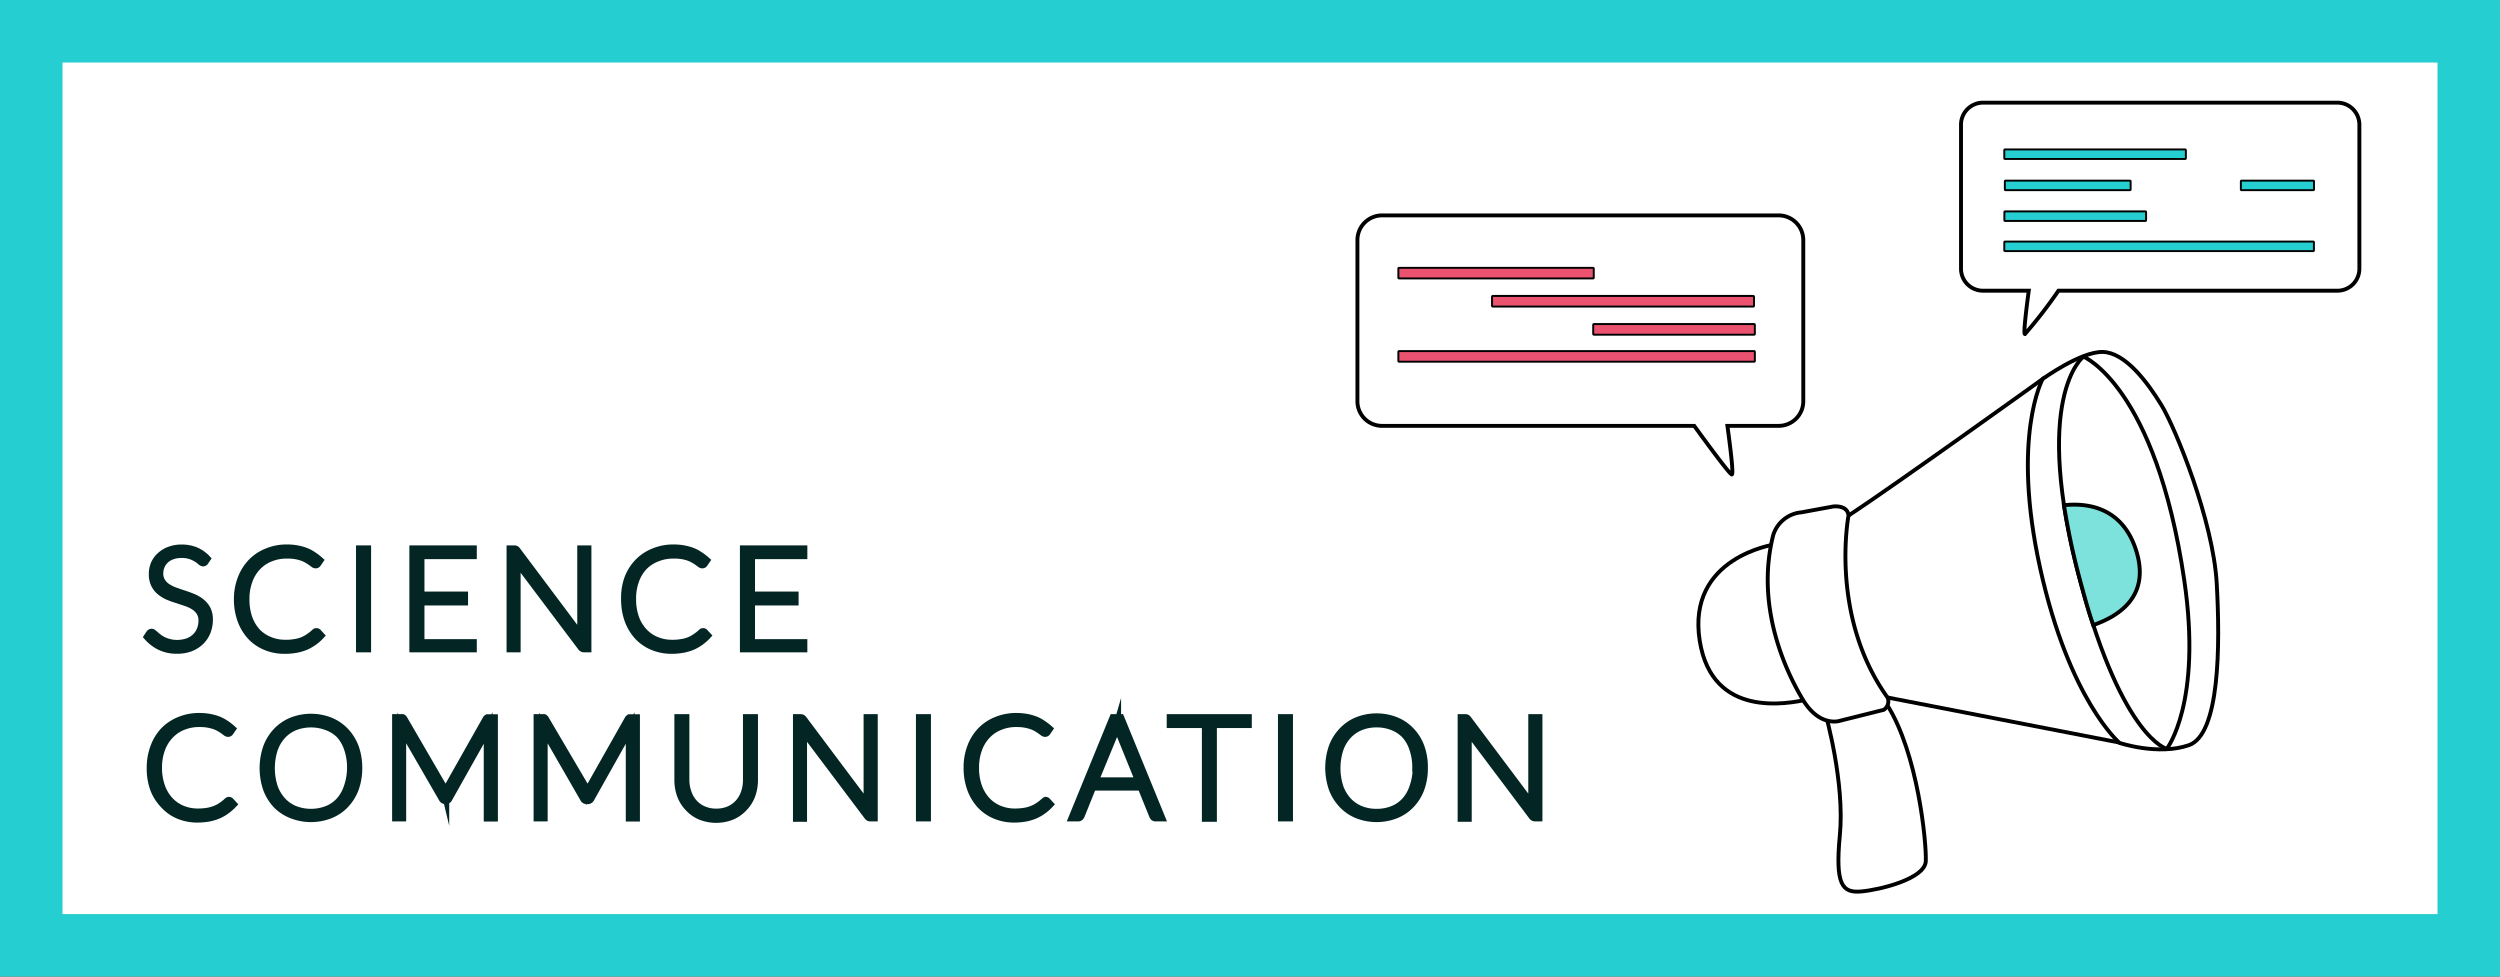 <svg xmlns="http://www.w3.org/2000/svg" viewBox="0 0 320 125"><rect x="0" y="0" width="320" height="125" fill="#333333" stroke="none"/><defs><style>.cls-1,.cls-4{fill:#fff;}.cls-2,.cls-7{fill:#25ced1;}.cls-3,.cls-8{fill:none;}.cls-3,.cls-4,.cls-5,.cls-6,.cls-7{stroke:#000;}.cls-3,.cls-4,.cls-5,.cls-6,.cls-7,.cls-8{stroke-miterlimit:10;}.cls-3,.cls-4,.cls-5{stroke-width:0.5px;}.cls-5{fill:#7de2db;}.cls-6{fill:#ea526f;}.cls-6,.cls-7{stroke-width:0.25px;}.cls-8{stroke:#032624;}</style></defs><g id="SCI_COMM" data-name="SCI COMM"><rect class="cls-1" x="4" y="4" width="312" height="117"/><path class="cls-2" d="M312,8V117H8V8H312m8-8H0V125H320V0Z"/></g><g id="Layer_18" data-name="Layer 18"><path class="cls-3" d="M227.16,69.69s-11.32,1.61-9.59,12.36c1.61,10,11.32,8,13.81,7.49S227.16,69.69,227.16,69.69Z"/><path class="cls-3" d="M233.67,91.4s2.49,8.74,1.83,15.53c-.61,6.33.31,7.38,2.7,7.18s8.19-1.61,8.3-3.87-1-13.87-5-20.1S233.67,91.4,233.67,91.4Z"/><path class="cls-3" d="M261.46,48.51S242.68,62,236.61,66l-3.55,5.2,2.52,15.15,6.07,2.94,29.65,5.76-.68-3.28-5.39-14.69-2.74-16.74-.8-10.28Z"/><path class="cls-4" d="M236.61,66s-2.48,12.85,5,23.29a1.28,1.28,0,0,1-.5,1.57l-5.6,1.4s-2.59.91-4.78-2.76-6.05-11.91-3.76-21a4.17,4.17,0,0,1,3.61-2.92l4.07-.75S236.5,64.59,236.61,66Z"/><path class="cls-4" d="M261.46,48.51s4.88-3.54,7.71-3.46,5.64,3.77,7.48,6.78,6.64,14.85,7.09,22.84.39,19.37-3.58,20.72-8.86-.3-8.86-.3-6.41-5.42-10.15-22.31S261.46,48.51,261.46,48.51Z"/><path class="cls-4" d="M277.35,95.85s4.56-5.84,2.23-21.62c-3.66-24.82-12.9-28.58-12.9-28.58s-6.83,5.13-.3,29.12C271.76,94.54,277.35,95.85,277.35,95.85Z"/><path class="cls-5" d="M264.19,64.67a91.84,91.84,0,0,0,2.19,10.1c.52,1.92,1,3.66,1.56,5.24,2.84-1,7.44-3.4,5.48-9.57C271.6,64.72,266.87,64.37,264.19,64.67Z"/><path class="cls-3" d="M227.65,27.57H176.92a3.16,3.16,0,0,0-3.17,3.14V51.38a3.15,3.15,0,0,0,3.17,3.13h39.94c1.62,2.23,4.55,6.22,4.81,6.22s-.23-3.77-.56-6.22h6.54a3.15,3.15,0,0,0,3.17-3.13V30.71A3.16,3.16,0,0,0,227.65,27.57Z"/><rect class="cls-6" x="178.99" y="34.28" width="25.01" height="1.36" rx="0.07"/><rect class="cls-6" x="190.98" y="37.88" width="33.53" height="1.36" rx="0.07"/><rect class="cls-6" x="178.99" y="44.94" width="45.63" height="1.36" rx="0.07"/><rect class="cls-6" x="203.93" y="41.48" width="20.69" height="1.36" rx="0.07"/><path class="cls-3" d="M253.84,13.14h45.33a2.82,2.82,0,0,1,2.83,2.8V34.41a2.81,2.81,0,0,1-2.83,2.8H263.48a59.35,59.35,0,0,1-4.29,5.55c-.22,0,.2-3.36.49-5.55h-5.84a2.81,2.81,0,0,1-2.83-2.8V15.94A2.82,2.82,0,0,1,253.84,13.14Z"/><rect class="cls-7" x="286.82" y="23.11" width="9.36" height="1.22" rx="0.06" transform="translate(583.01 47.45) rotate(180)"/><rect class="cls-7" x="256.62" y="23.11" width="16.1" height="1.22" rx="0.06" transform="translate(529.34 47.45) rotate(180)"/><rect class="cls-7" x="256.55" y="19.13" width="23.24" height="1.22" rx="0.06" transform="translate(536.34 39.48) rotate(180)"/><rect class="cls-7" x="256.55" y="30.91" width="39.63" height="1.22" rx="0.06" transform="translate(552.73 63.05) rotate(180)"/><rect class="cls-7" x="256.55" y="27.06" width="18.14" height="1.22" rx="0.06" transform="translate(531.25 55.34) rotate(180)"/></g><g id="Layer_23" data-name="Layer 23"><path class="cls-8" d="M26.22,71.86A.27.27,0,0,1,26,72a.52.52,0,0,1-.3-.17,4.34,4.34,0,0,0-.5-.37,4.18,4.18,0,0,0-.79-.37,3.61,3.61,0,0,0-1.17-.17,3.51,3.51,0,0,0-1.22.2,2.47,2.47,0,0,0-.89.54,2.23,2.23,0,0,0-.54.79,2.5,2.5,0,0,0-.19.94,1.93,1.93,0,0,0,.28,1.07,2.39,2.39,0,0,0,.72.73,4.91,4.91,0,0,0,1,.49c.38.14.77.27,1.17.4s.8.28,1.18.44a4.28,4.28,0,0,1,1,.6,2.88,2.88,0,0,1,.73.89,2.83,2.83,0,0,1,.27,1.31,4.16,4.16,0,0,1-.27,1.5,3.49,3.49,0,0,1-.8,1.23,3.83,3.83,0,0,1-1.28.83,4.63,4.63,0,0,1-1.72.3,4.83,4.83,0,0,1-2.17-.45,5.12,5.12,0,0,1-1.6-1.22l.26-.39a.31.31,0,0,1,.25-.14.37.37,0,0,1,.2.11l.31.26c.12.11.27.22.43.35a4.59,4.59,0,0,0,.59.34,4.33,4.33,0,0,0,.77.26,4.21,4.21,0,0,0,2.33-.12,2.88,2.88,0,0,0,1-.62,2.6,2.6,0,0,0,.63-.94,3,3,0,0,0,.22-1.17,2,2,0,0,0-.28-1.11,2.39,2.39,0,0,0-.72-.73,4.68,4.68,0,0,0-1-.49l-1.17-.39a11.79,11.79,0,0,1-1.18-.42,4.28,4.28,0,0,1-1-.6,2.74,2.74,0,0,1-.73-.91,3,3,0,0,1-.27-1.36,3.21,3.21,0,0,1,.24-1.23,3,3,0,0,1,.71-1,3.42,3.42,0,0,1,1.16-.73,4.31,4.31,0,0,1,1.57-.28,4.71,4.71,0,0,1,1.78.32,4.23,4.23,0,0,1,1.44,1Z"/><path class="cls-8" d="M40.51,80.9a.2.2,0,0,1,.15.06l.36.39a5.64,5.64,0,0,1-.86.76,5.71,5.71,0,0,1-1,.58,6.22,6.22,0,0,1-1.22.37,8.14,8.14,0,0,1-1.45.13A6.19,6.19,0,0,1,34,82.72a5.44,5.44,0,0,1-1.89-1.31,6.2,6.2,0,0,1-1.23-2.06,7.81,7.81,0,0,1-.44-2.68A7.21,7.21,0,0,1,30.94,74,6.06,6.06,0,0,1,32.21,72a5.67,5.67,0,0,1,2-1.33,6.45,6.45,0,0,1,2.53-.48,7.15,7.15,0,0,1,1.27.11,6.69,6.69,0,0,1,1.07.29,4.41,4.41,0,0,1,.94.49,6.65,6.65,0,0,1,.87.66l-.28.41a.25.25,0,0,1-.23.1.37.37,0,0,1-.2-.09l-.32-.23a5.49,5.49,0,0,0-.47-.31,4.41,4.41,0,0,0-.65-.31,5.9,5.9,0,0,0-.88-.23A6.27,6.27,0,0,0,36.72,71a5.43,5.43,0,0,0-2.13.4,4.64,4.64,0,0,0-1.68,1.14,5.08,5.08,0,0,0-1.09,1.8,6.77,6.77,0,0,0-.39,2.37,7.17,7.17,0,0,0,.38,2.41,5.35,5.35,0,0,0,1.07,1.8A4.67,4.67,0,0,0,34.5,82a5.16,5.16,0,0,0,2,.39,6.46,6.46,0,0,0,1.22-.09,4.22,4.22,0,0,0,1-.26,4.15,4.15,0,0,0,.83-.45,5.27,5.27,0,0,0,.77-.61l.08-.06Z"/><path class="cls-8" d="M47,83h-.93V70.31H47Z"/><path class="cls-8" d="M60.53,70.31v.76h-6.7v5.15h5.58V77H53.83v5.31h6.7V83H52.9V70.31Z"/><path class="cls-8" d="M66,70.34a.47.47,0,0,1,.15.14l8.24,11c0-.18,0-.35,0-.52V70.31h.81V83h-.44a.41.41,0,0,1-.34-.18l-8.28-11a4.63,4.63,0,0,1,0,.51V83h-.8V70.31h.45A.56.56,0,0,1,66,70.34Z"/><path class="cls-8" d="M90,80.9a.2.2,0,0,1,.15.06l.36.39a5.64,5.64,0,0,1-.86.76,5.71,5.71,0,0,1-1,.58,6.22,6.22,0,0,1-1.22.37,8.14,8.14,0,0,1-1.45.13,6.23,6.23,0,0,1-2.43-.47,5.44,5.44,0,0,1-1.89-1.31,6.2,6.2,0,0,1-1.23-2.06A7.81,7.81,0,0,1,80,76.67,7.21,7.21,0,0,1,80.43,74,6.06,6.06,0,0,1,81.7,72a5.67,5.67,0,0,1,2-1.33,6.45,6.45,0,0,1,2.53-.48,7.15,7.15,0,0,1,1.27.11,6.69,6.69,0,0,1,1.07.29,4.41,4.41,0,0,1,.94.49,6.65,6.65,0,0,1,.87.66l-.28.41a.25.25,0,0,1-.23.1.37.37,0,0,1-.2-.09l-.32-.23a5.49,5.49,0,0,0-.47-.31,4.41,4.41,0,0,0-.65-.31,5.59,5.59,0,0,0-.88-.23A6.27,6.27,0,0,0,86.21,71a5.46,5.46,0,0,0-2.13.4A4.64,4.64,0,0,0,82.4,72.5a5.08,5.08,0,0,0-1.09,1.8,6.77,6.77,0,0,0-.39,2.37,7.17,7.17,0,0,0,.38,2.41,5.21,5.21,0,0,0,1.08,1.8A4.54,4.54,0,0,0,84,82a5.16,5.16,0,0,0,2,.39,6.46,6.46,0,0,0,1.22-.09,4.22,4.22,0,0,0,1-.26,4.15,4.15,0,0,0,.83-.45,5.27,5.27,0,0,0,.77-.61l.08-.06Z"/><path class="cls-8" d="M102.84,70.31v.76h-6.7v5.15h5.58V77H96.14v5.31h6.7V83H95.21V70.31Z"/><path class="cls-8" d="M29.3,102.5a.25.25,0,0,1,.16.06l.36.39a6.23,6.23,0,0,1-.87.76,5.09,5.09,0,0,1-1,.58,6.12,6.12,0,0,1-1.21.37,8.26,8.26,0,0,1-1.46.13,6.14,6.14,0,0,1-2.42-.47A5.26,5.26,0,0,1,21,103,5.89,5.89,0,0,1,19.72,101a7.61,7.61,0,0,1-.44-2.68,7.48,7.48,0,0,1,.45-2.65A6,6,0,0,1,21,93.57a5.72,5.72,0,0,1,2-1.33,6.52,6.52,0,0,1,2.53-.48,7,7,0,0,1,1.27.11,6.81,6.81,0,0,1,1.08.29,5,5,0,0,1,.94.49,7.3,7.3,0,0,1,.86.66l-.28.41a.24.24,0,0,1-.22.1.4.4,0,0,1-.21-.09l-.32-.23a4.26,4.26,0,0,0-.47-.31,4.41,4.41,0,0,0-.65-.31,5.45,5.45,0,0,0-.87-.23,6.39,6.39,0,0,0-1.13-.09,5.5,5.5,0,0,0-2.13.4,4.52,4.52,0,0,0-1.67,1.14,5.1,5.1,0,0,0-1.1,1.8,6.77,6.77,0,0,0-.39,2.37,7,7,0,0,0,.39,2.41,5.19,5.19,0,0,0,1.07,1.8,4.63,4.63,0,0,0,1.61,1.12,5.24,5.24,0,0,0,2,.39,7.5,7.5,0,0,0,1.22-.09,4.85,4.85,0,0,0,1-.27,4.19,4.19,0,0,0,.84-.44,5.21,5.21,0,0,0,.76-.61l.09-.06Z"/><path class="cls-8" d="M45.87,98.27a7.85,7.85,0,0,1-.44,2.68,6,6,0,0,1-1.24,2,5.47,5.47,0,0,1-1.92,1.31,6.7,6.7,0,0,1-4.93,0A5.56,5.56,0,0,1,35.42,103a6,6,0,0,1-1.24-2,8.18,8.18,0,0,1,0-5.35,6,6,0,0,1,1.24-2,5.59,5.59,0,0,1,1.92-1.32,6.7,6.7,0,0,1,4.93,0,5.49,5.49,0,0,1,1.92,1.32,6,6,0,0,1,1.24,2A7.79,7.79,0,0,1,45.87,98.27Zm-.95,0a7.36,7.36,0,0,0-.37-2.39,5.13,5.13,0,0,0-1-1.8A4.39,4.39,0,0,0,41.89,93a5.77,5.77,0,0,0-4.17,0,4.56,4.56,0,0,0-1.62,1.13,5.15,5.15,0,0,0-1.05,1.8,7.94,7.94,0,0,0,0,4.79,5.2,5.2,0,0,0,1.05,1.79,4.56,4.56,0,0,0,1.62,1.13,5.77,5.77,0,0,0,4.17,0,4.39,4.39,0,0,0,1.62-1.13,5.18,5.18,0,0,0,1-1.79A7.42,7.42,0,0,0,44.92,98.27Z"/><path class="cls-8" d="M57,101.47c0-.09.08-.19.11-.28a2.15,2.15,0,0,1,.14-.26l5-8.85a.41.41,0,0,1,.14-.15l.2,0h.64v12.73h-.81V93.79a4.46,4.46,0,0,1,0-.5l-5,8.9a.38.38,0,0,1-.36.24H57a.4.4,0,0,1-.36-.24l-5.15-8.91a4.63,4.63,0,0,1,0,.51v10.85h-.8V91.91h.63l.2,0a.35.35,0,0,1,.15.15l5.14,8.85A3.25,3.25,0,0,1,57,101.47Z"/><path class="cls-8" d="M75.18,101.47l.12-.28a2.1,2.1,0,0,1,.13-.26l5-8.85a.41.41,0,0,1,.14-.15l.2,0h.64v12.73H80.6V93.79a4.46,4.46,0,0,1,0-.5l-5,8.9a.4.4,0,0,1-.36.24h-.15a.4.4,0,0,1-.36-.24L69.6,93.28a4.63,4.63,0,0,1,0,.51v10.85h-.8V91.91h.63l.2,0a.35.35,0,0,1,.15.15L75,100.93A3.25,3.25,0,0,1,75.18,101.47Z"/><path class="cls-8" d="M91.7,104a4.07,4.07,0,0,0,1.64-.32,3.67,3.67,0,0,0,1.23-.89,3.86,3.86,0,0,0,.77-1.34,4.94,4.94,0,0,0,.26-1.66V91.91h.92v7.87a5.78,5.78,0,0,1-.33,2,4.58,4.58,0,0,1-1,1.59,4.49,4.49,0,0,1-1.52,1.07,5.37,5.37,0,0,1-4,0,4.4,4.4,0,0,1-1.52-1.07,4.58,4.58,0,0,1-1-1.59,5.78,5.78,0,0,1-.33-2V91.91h.92v7.86a4.94,4.94,0,0,0,.27,1.66,3.84,3.84,0,0,0,.76,1.34,3.45,3.45,0,0,0,1.23.89A3.91,3.91,0,0,0,91.7,104Z"/><path class="cls-8" d="M102.64,91.94a.48.48,0,0,1,.16.14l8.24,11a4.67,4.67,0,0,1,0-.52V91.91h.81v12.73h-.44a.38.38,0,0,1-.33-.18l-8.28-11a4.63,4.63,0,0,1,0,.51v10.72H102V91.91h.44A.53.53,0,0,1,102.64,91.94Z"/><path class="cls-8" d="M118.66,104.64h-.92V91.91h.92Z"/><path class="cls-8" d="M133.84,102.5a.2.2,0,0,1,.15.06l.36.39a5.64,5.64,0,0,1-.86.76,5.46,5.46,0,0,1-1,.58,5.92,5.92,0,0,1-1.21.37,8.14,8.14,0,0,1-1.45.13,6.19,6.19,0,0,1-2.43-.47,5.44,5.44,0,0,1-1.89-1.31,6.2,6.2,0,0,1-1.23-2.06,7.85,7.85,0,0,1-.44-2.68,7.26,7.26,0,0,1,.46-2.65,6,6,0,0,1,1.27-2.05,5.72,5.72,0,0,1,2-1.33,6.53,6.53,0,0,1,2.54-.48,7.15,7.15,0,0,1,1.27.11,6.69,6.69,0,0,1,1.07.29,4.41,4.41,0,0,1,.94.49,7.39,7.39,0,0,1,.87.66l-.28.41a.26.26,0,0,1-.23.1.37.37,0,0,1-.2-.09l-.32-.23a5.49,5.49,0,0,0-.47-.31,4.41,4.41,0,0,0-.65-.31,5.9,5.9,0,0,0-.88-.23,6.27,6.27,0,0,0-1.12-.09,5.43,5.43,0,0,0-2.13.4,4.64,4.64,0,0,0-1.68,1.14,5.08,5.08,0,0,0-1.09,1.8,6.77,6.77,0,0,0-.39,2.37,7,7,0,0,0,.38,2.41,5.35,5.35,0,0,0,1.07,1.8,4.67,4.67,0,0,0,1.62,1.12,5.16,5.16,0,0,0,2,.39,7.41,7.41,0,0,0,1.22-.09,4.68,4.68,0,0,0,1-.27,4.19,4.19,0,0,0,.84-.44,5.87,5.87,0,0,0,.77-.61l.08-.06Z"/><path class="cls-8" d="M148.63,104.64h-.71a.37.37,0,0,1-.21-.06.57.57,0,0,1-.12-.18l-1.5-3.7h-6.26l-1.49,3.7a.43.43,0,0,1-.13.17.32.32,0,0,1-.22.07h-.7l5.21-12.73h.92ZM140.11,100h5.71l-2.61-6.44c0-.1-.08-.22-.12-.34S143,93,143,92.83l-.12.41c-.05.12-.09.24-.13.35Z"/><path class="cls-8" d="M159.73,91.91v.78h-4.47v12h-.92v-12h-4.5v-.78Z"/><path class="cls-8" d="M165,104.64h-.92V91.91H165Z"/><path class="cls-8" d="M182.27,98.27a7.61,7.61,0,0,1-.44,2.68,5.81,5.81,0,0,1-1.24,2,5.38,5.38,0,0,1-1.92,1.31,6.7,6.7,0,0,1-4.93,0,5.43,5.43,0,0,1-1.91-1.31,6,6,0,0,1-1.25-2,8.18,8.18,0,0,1,0-5.35,6,6,0,0,1,1.25-2,5.45,5.45,0,0,1,1.91-1.32,6.7,6.7,0,0,1,4.93,0,5.4,5.4,0,0,1,1.92,1.32,5.81,5.81,0,0,1,1.24,2A7.56,7.56,0,0,1,182.27,98.27Zm-1,0a7.1,7.1,0,0,0-.37-2.39,5,5,0,0,0-1-1.8A4.36,4.36,0,0,0,178.3,93a5.46,5.46,0,0,0-2.1-.39,5.39,5.39,0,0,0-2.08.39,4.56,4.56,0,0,0-1.62,1.13,5.15,5.15,0,0,0-1.05,1.8,7.94,7.94,0,0,0,0,4.79,5.2,5.2,0,0,0,1.05,1.79,4.56,4.56,0,0,0,1.62,1.13,5.39,5.39,0,0,0,2.08.39,5.46,5.46,0,0,0,2.1-.39,4.36,4.36,0,0,0,1.61-1.13,5,5,0,0,0,1-1.79A7.16,7.16,0,0,0,181.32,98.27Z"/><path class="cls-8" d="M187.72,91.94a.39.39,0,0,1,.15.14l8.25,11a4.67,4.67,0,0,1,0-.52V91.91h.81v12.73h-.44a.41.41,0,0,1-.34-.18l-8.27-11c0,.18,0,.35,0,.51v10.72h-.8V91.91h.45A.56.56,0,0,1,187.72,91.94Z"/></g></svg>
